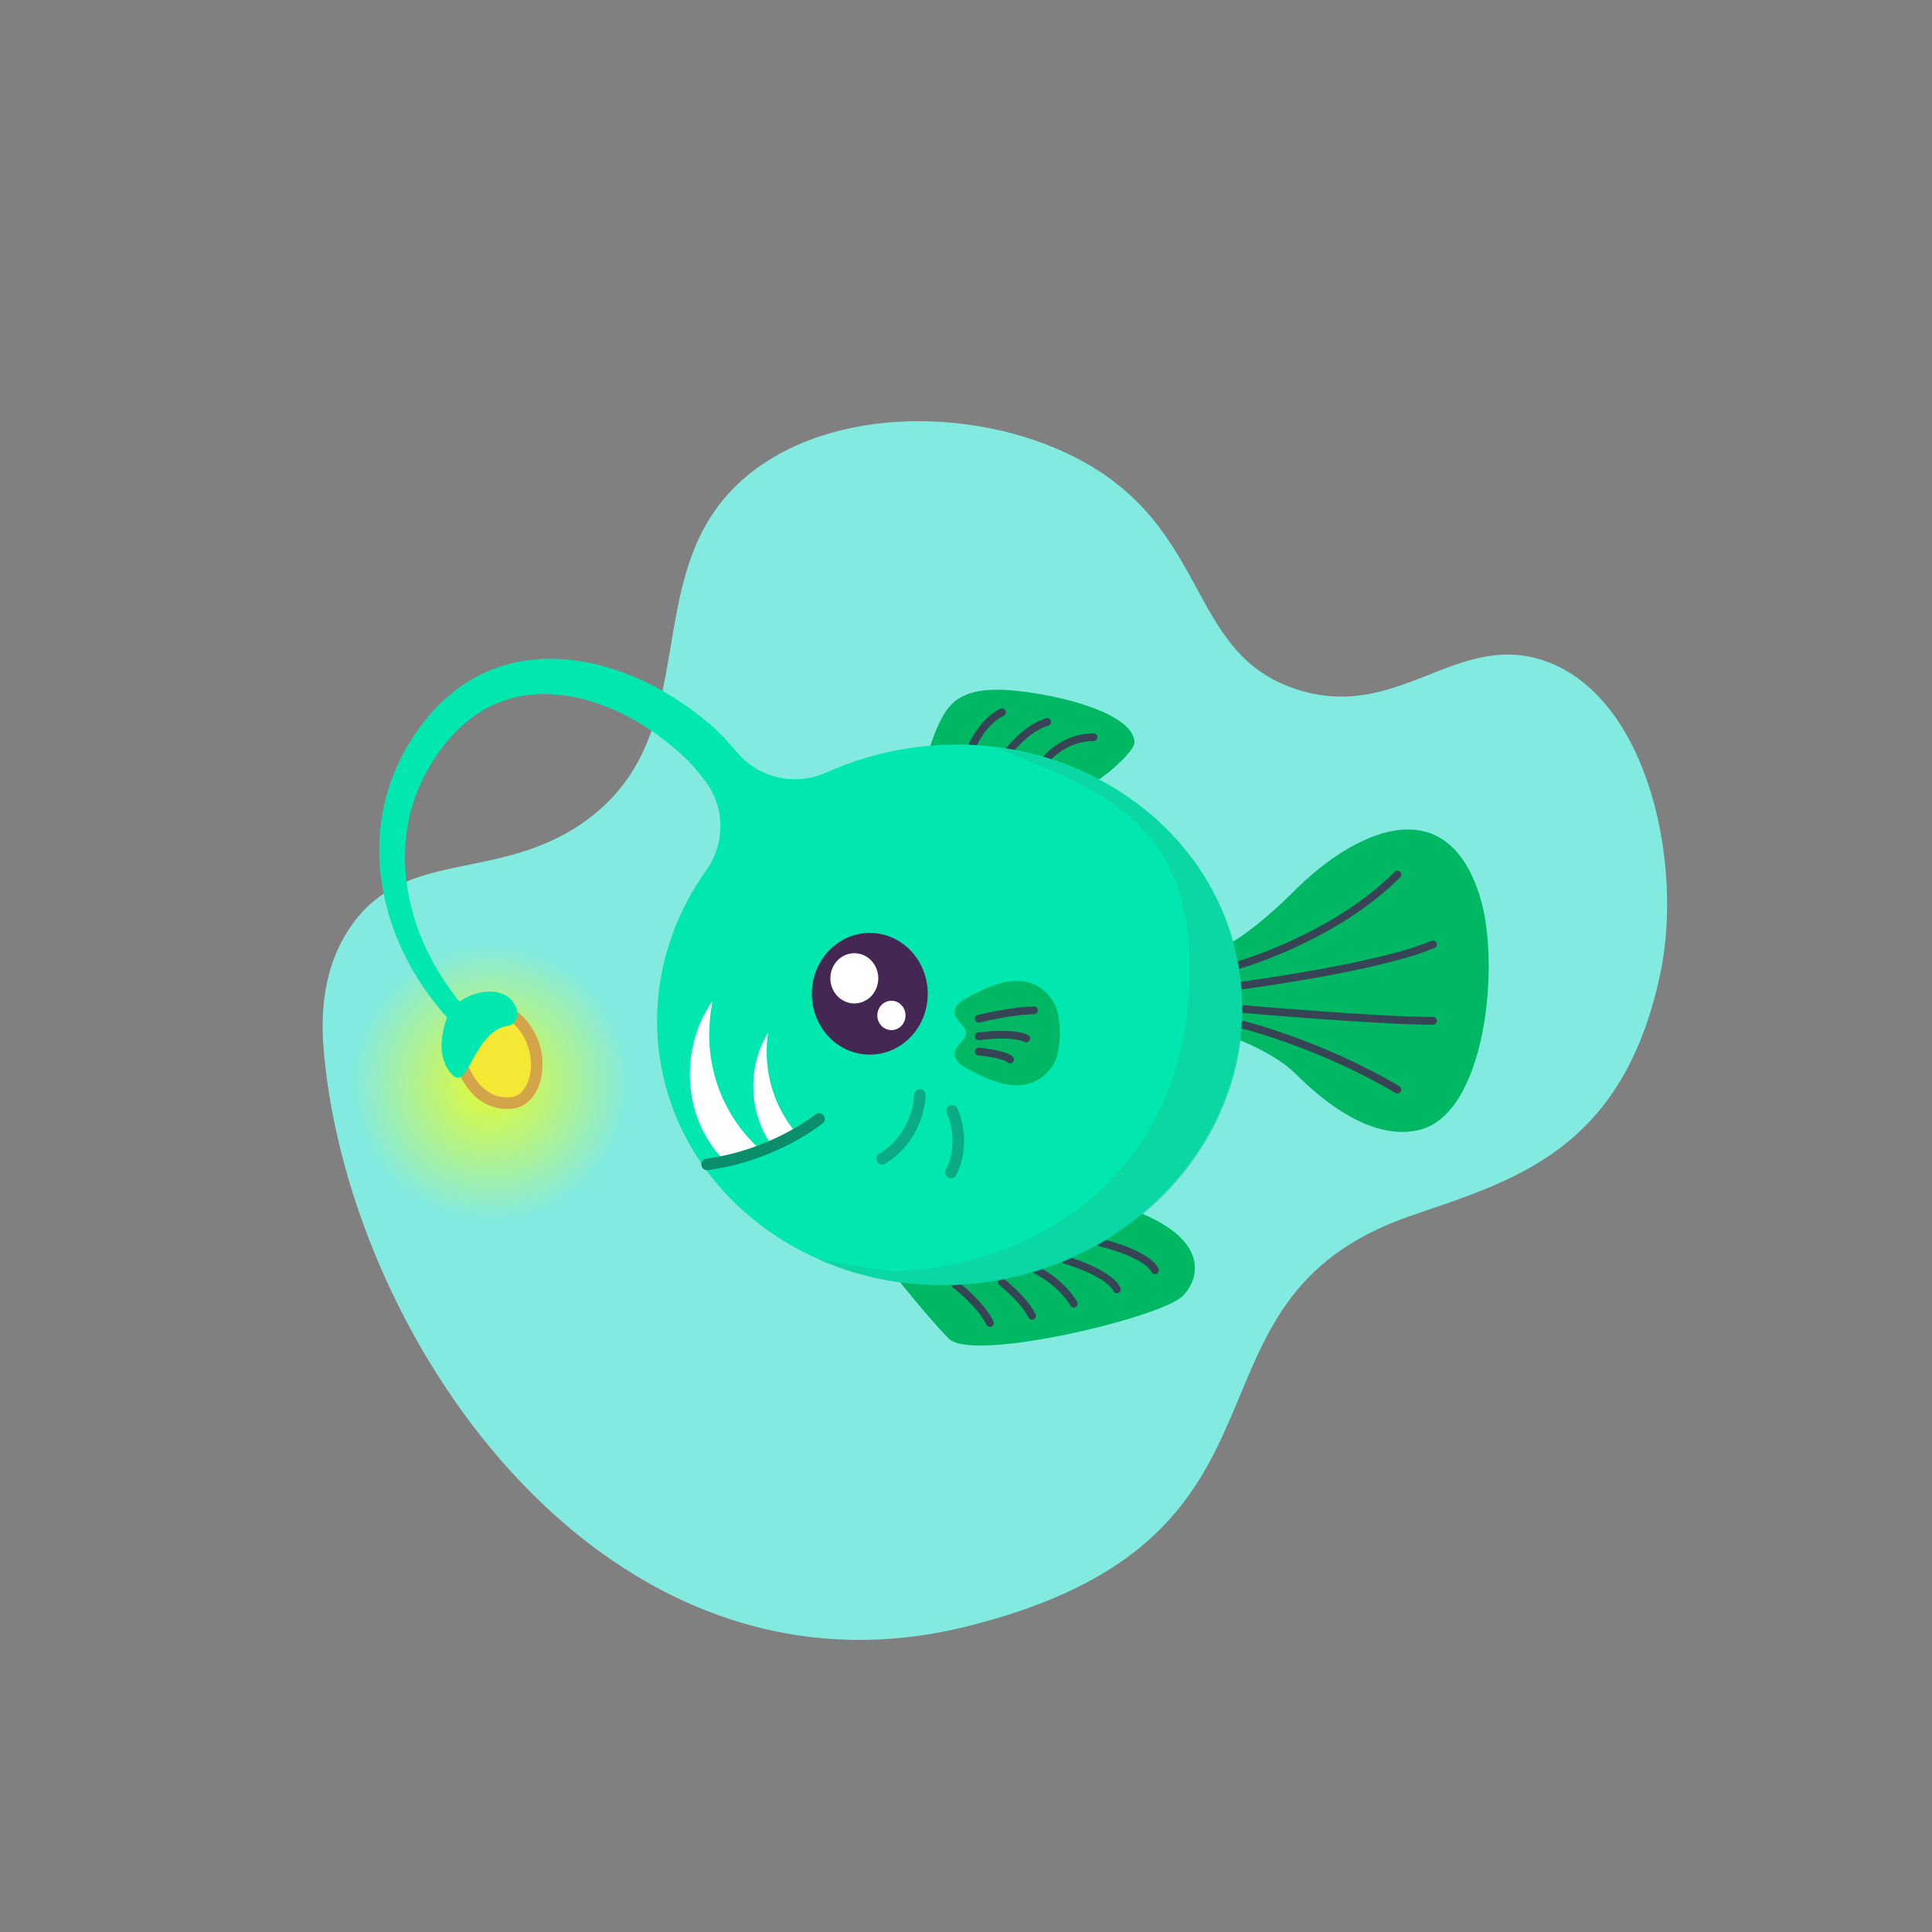 <svg width="1000" height="1000" viewBox="0 0 1000 1000" fill="none" xmlns="http://www.w3.org/2000/svg">
<rect x="0" y="0" width="1000" height="1000" fill="#808080" stroke="none"/>
<g id="day49-angler-fish 1">
<g id="background">
<path id="XMLID 1" d="M389.724 243.867C325.924 292.767 368.824 379.167 301.724 425.867C257.024 456.967 209.024 438.767 181.124 480.167C165.324 503.667 166.324 530.267 167.724 545.667C181.724 695.867 314.924 887.867 500.324 841.867C685.724 795.867 601.324 673.867 730.024 629.367C782.924 611.067 839.824 596.167 859.324 504.167C871.324 447.567 853.324 363.367 802.224 343.067C754.824 324.267 724.524 374.667 670.424 356.567C616.124 338.367 626.024 278.667 565.724 241.867C516.024 211.567 436.624 207.867 389.724 243.867Z" fill="#83EAE0"/>
</g>
<g id="Group">
<g id="light-shadow">
<path id="XMLID 17" opacity="0.79" d="M253.9 659.8C310.73 659.8 356.8 615.297 356.8 560.4C356.8 505.503 310.73 461 253.9 461C197.07 461 151 505.503 151 560.4C151 615.297 197.07 659.8 253.9 659.8Z" fill="url(#paint0_radial)"/>
</g>
<g id="wings2">
<path id="XMLID 21" d="M626.2 493.378C626.2 493.378 641.4 489.678 670.4 460.678C699.4 431.678 748.2 406.178 766.1 464.378C776.7 498.778 769.2 576.678 734.5 584.878C711.2 590.478 686.6 571.778 671.1 556.278C655.6 540.778 626.1 533.078 626.1 533.078V493.378H626.2Z" fill="#00B763"/>
</g>
<path id="XMLID 46" opacity="0.8" d="M640.8 499.578C640.8 499.578 690.3 485.678 723.3 452.678" stroke="#442753" stroke-width="4" stroke-miterlimit="10" stroke-linecap="round" stroke-linejoin="round"/>
<path id="XMLID 47" opacity="0.8" d="M642.2 510.178C642.2 510.178 714.4 500.678 741.7 488.778" stroke="#442753" stroke-width="4" stroke-miterlimit="10" stroke-linecap="round" stroke-linejoin="round"/>
<path id="XMLID 48" opacity="0.8" d="M642.5 530.178C642.5 530.178 682.9 540.078 723.3 563.978" stroke="#442753" stroke-width="4" stroke-miterlimit="10" stroke-linecap="round" stroke-linejoin="round"/>
<path id="XMLID 49" opacity="0.8" d="M642.5 522.178C642.5 522.178 712.7 528.378 741.7 528.378" stroke="#442753" stroke-width="4" stroke-miterlimit="10" stroke-linecap="round" stroke-linejoin="round"/>
<path id="XMLID 20" d="M480.2 390.878C480.2 390.878 484.9 371.878 492.7 364.378C500.5 356.878 513.4 354.678 540.5 359.678C567.5 364.678 587.2 373.878 587.2 384.378C587.2 389.378 567.6 406.278 562.8 406.278C558 406.278 493.8 389.078 480.2 390.878Z" fill="#00B763"/>
<g id="wings3">
<path id="XMLID 40" opacity="0.8" d="M503.4 385.678C503.4 385.678 508.5 373.678 518.6 368.678" stroke="#442753" stroke-width="4" stroke-miterlimit="10" stroke-linecap="round" stroke-linejoin="round"/>
</g>
<path id="XMLID 90" opacity="0.8" d="M542 373.678C530.5 377.178 521.5 389.678 521.5 389.678" stroke="#442753" stroke-width="4" stroke-miterlimit="10" stroke-linecap="round" stroke-linejoin="round"/>
<path id="XMLID 94" opacity="0.8" d="M542 392.378C542 392.378 551 381.578 566 381.578" stroke="#442753" stroke-width="4" stroke-miterlimit="10" stroke-linecap="round" stroke-linejoin="round"/>
<g id="wings1">
<path id="XMLID 19" d="M454.1 648.878C454.1 648.878 478.6 680.378 491.1 692.878C503.6 705.378 601.1 681.878 612.1 670.878C623.1 659.878 626.1 634.878 568.1 620.878C568.2 620.878 515.7 664.678 454.1 648.878Z" fill="#00B763"/>
</g>
<path id="XMLID 27" opacity="0.8" d="M494.5 664.878C494.5 664.878 507.5 674.778 512.4 684.778" stroke="#442753" stroke-width="4" stroke-miterlimit="10" stroke-linecap="round" stroke-linejoin="round"/>
<path id="XMLID 28" opacity="0.8" d="M518.6 663.678C518.6 663.678 529.6 672.178 534.2 681.078" stroke="#442753" stroke-width="4" stroke-miterlimit="10" stroke-linecap="round" stroke-linejoin="round"/>
<path id="XMLID 30" opacity="0.8" d="M536.3 657.378C536.3 657.378 548.6 662.978 555.8 674.778" stroke="#442753" stroke-width="4" stroke-miterlimit="10" stroke-linecap="round" stroke-linejoin="round"/>
<path id="XMLID 31" opacity="0.8" d="M551.5 652.178C551.5 652.178 573.6 658.478 578.1 667.378" stroke="#442753" stroke-width="4" stroke-miterlimit="10" stroke-linecap="round" stroke-linejoin="round"/>
<path id="XMLID 35" opacity="0.8" d="M569.7 643.178C569.7 643.178 593.2 648.578 597.8 657.478" stroke="#442753" stroke-width="4" stroke-miterlimit="10" stroke-linecap="round" stroke-linejoin="round"/>
<g id="light">
<path id="XMLID 12" d="M237.2 545.878C237.2 545.878 243.2 572.978 264.8 570.878C280.9 569.378 284.8 535.478 260.7 522.578C236.5 509.778 237.2 545.878 237.2 545.878Z" fill="#F4E834" stroke="#D3A548" stroke-width="6" stroke-miterlimit="10"/>
</g>
<g id="front-body">
<path id="XMLID 2" d="M641.4 502.978C630.1 426.778 553.8 374.878 471.1 387.178C455.6 389.478 441 393.878 427.6 399.878C411.9 406.978 393.3 402.978 382 389.978C377 384.178 372.3 379.078 369.8 376.878C362.7 370.678 354.5 364.378 345.1 358.878C340.4 356.078 335.4 353.478 330.1 351.178C324.8 348.878 319.2 346.778 313.4 345.178C311.9 344.778 310.5 344.378 309 343.978C307.5 343.678 306 343.278 304.5 342.978C303 342.678 301.4 342.478 299.9 342.178C298.4 341.878 296.8 341.778 295.2 341.578C288.9 340.878 282.5 340.778 276 341.478C269.5 342.078 263 343.478 256.7 345.778L255.5 346.178L254.9 346.378L254.6 346.478C253.8 346.778 254.3 346.578 254.1 346.678L254 346.778L252 347.678L250 348.578L249 349.078C248.7 349.278 248.2 349.478 247.9 349.678C246.3 350.478 244.8 351.378 243.3 352.178C241.8 353.078 240.5 353.978 239.1 354.878C233.7 358.678 228.7 362.978 224.4 367.678C220.1 372.478 216.2 377.578 212.9 382.778C209.6 388.078 206.7 393.578 204.3 399.278L203.9 400.378L203.5 401.478L202.7 403.478C202.5 404.078 202.2 404.878 201.9 405.678L201.2 407.878C200.7 409.378 200.4 410.778 199.9 412.278C199.5 413.778 199.2 415.178 198.8 416.678C196.2 428.378 195.8 439.878 196.8 450.678C197.9 461.378 200.3 471.378 203.4 480.078C206.5 488.878 210.3 496.478 214.1 502.978C217.9 509.478 221.7 514.778 225 518.978C226.6 521.078 228.2 522.878 229.5 524.478C230.2 525.278 230.8 525.978 231.4 526.578C228.8 533.678 225.4 547.678 234.3 556.478C242.5 564.678 245.1 533.778 262.8 530.978C268.4 530.078 269.8 522.678 264.1 516.978C259.3 512.178 247.9 511.378 237.8 518.478C237.7 518.278 237.5 518.178 237.4 517.978C236.2 516.478 234.8 514.678 233.4 512.678C230.5 508.678 227.1 503.578 223.8 497.478C220.5 491.378 217.3 484.278 214.8 476.178C212.2 468.078 210.4 459.078 209.8 449.578C209.2 439.978 210 429.878 212.6 419.878C213 418.678 213.3 417.378 213.7 416.178C214.1 414.978 214.5 413.678 214.9 412.478L215.6 410.678C215.8 410.078 216 409.478 216.3 408.878L217.1 406.878L217.5 406.078L217.9 405.178C220.1 400.378 222.8 395.678 225.8 391.178C228.8 386.678 232.3 382.478 236 378.678C239.8 374.878 243.9 371.478 248.3 368.678C249.4 367.978 250.5 367.278 251.6 366.678C252.7 366.178 253.7 365.578 254.8 365.078C255.1 364.978 255.3 364.778 255.6 364.678L256.6 364.278L258.7 363.478L260.7 362.678L260.9 362.578L261.4 362.478L262.3 362.178C267.2 360.578 272.3 359.678 277.4 359.378C282.5 359.078 287.7 359.278 292.8 360.078C294.1 360.278 295.3 360.478 296.6 360.678C297.9 360.978 299.1 361.178 300.4 361.478C301.6 361.778 302.9 362.078 304.1 362.478C305.3 362.778 306.5 363.178 307.7 363.578C312.5 365.178 317.2 367.078 321.6 369.178C326 371.378 330.2 373.678 334.2 376.278C342.2 381.378 349.1 387.078 355.2 392.778C357.1 394.478 360.4 398.478 364.2 403.178C375.2 416.878 375.8 436.078 365.6 450.378C345.8 478.178 336.3 512.378 341.5 547.478C352.8 623.678 429.1 675.578 511.8 663.278C594.5 650.978 652.7 579.278 641.4 502.978Z" fill="#00E8AF"/>
</g>
<g id="body-shadow">
<g id="XMLID 54" opacity="0.76">
<path id="XMLID 84" opacity="0.76" d="M641.8 503.3C632.5 441 579.8 395 515.6 387C558.6 406 615.3 418.5 615.8 499.9C616.5 600.1 545.3 652.6 469 657.7C453.8 658.7 438.3 653.7 424 652C450.4 663.7 480.8 668.2 512.3 663.6C595.1 651.3 653.1 579.6 641.8 503.3Z" fill="#12CC9B"/>
</g>
</g>
<path id="XMLID 4" d="M450.2 545.878C466.768 545.878 480.2 531.775 480.2 514.378C480.2 496.981 466.768 482.878 450.2 482.878C433.631 482.878 420.2 496.981 420.2 514.378C420.2 531.775 433.631 545.878 450.2 545.878Z" fill="#442753"/>
<path id="XMLID 6" d="M442.2 519.378C449.048 519.378 454.6 513.557 454.6 506.378C454.6 499.198 449.048 493.378 442.2 493.378C435.352 493.378 429.8 499.198 429.8 506.378C429.8 513.557 435.352 519.378 442.2 519.378Z" fill="white"/>
<path id="XMLID 7" d="M461.4 533.178C465.431 533.178 468.7 529.775 468.7 525.578C468.7 521.38 465.431 517.978 461.4 517.978C457.368 517.978 454.1 521.38 454.1 525.578C454.1 529.775 457.368 533.178 461.4 533.178Z" fill="white"/>
<path id="XMLID 34" d="M546.5 521.078C546 519.878 543.2 513.678 536.6 510.178C525.2 504.078 511.8 510.778 505 514.078C500.2 516.478 494.4 519.278 494.1 523.578C493.8 528.178 499.6 530.278 500.1 534.678C499.6 539.178 493.8 541.278 494.1 545.878C494.4 550.178 500.2 553.078 505 555.378C511.7 558.678 525.2 565.378 536.6 559.278C543.2 555.778 546 549.578 546.5 548.378C547.3 546.478 548.6 540.578 548.6 534.678C548.6 528.778 547.3 522.978 546.5 521.078Z" fill="#00B763"/>
<path id="XMLID 33" opacity="0.8" d="M506.6 527.278C506.6 527.278 524.1 522.978 535.2 522.978" stroke="#442753" stroke-width="4" stroke-miterlimit="10" stroke-linecap="round" stroke-linejoin="round"/>
<path id="XMLID 38" opacity="0.8" d="M506.6 536.378C506.6 536.378 523.7 533.978 531.2 537.478" stroke="#442753" stroke-width="4" stroke-miterlimit="10" stroke-linecap="round" stroke-linejoin="round"/>
<path id="XMLID 22" d="M394 595.478C387.8 597.878 381.5 599.778 375.3 601.078C363.1 589.178 355.9 571.178 357.2 551.478C358.1 538.778 362.3 527.278 368.9 517.978C368.1 521.778 367.5 525.778 367.3 529.778C365.4 555.778 376.1 579.778 394 595.478Z" fill="white"/>
<path id="XMLID 14" d="M412.3 586.678C409 588.578 405.6 590.378 402.1 591.978C401.3 592.378 400.4 592.778 399.6 593.078C393.6 584.678 389.9 573.978 389.9 562.278C389.9 551.978 392.7 542.478 397.5 534.678C397.1 537.778 396.8 540.978 396.8 544.278C396.8 560.578 402.7 575.478 412.3 586.678Z" fill="white"/>
<path id="XMLID 36" opacity="0.3" d="M476.1 566.678C476.1 566.678 476.1 587.778 456.6 599.778" stroke="#212121" stroke-width="6" stroke-miterlimit="10" stroke-linecap="round" stroke-linejoin="round"/>
<path id="XMLID 37" opacity="0.3" d="M492.8 574.978C492.8 574.978 500.4 590.178 492.3 606.878" stroke="#212121" stroke-width="6" stroke-miterlimit="10" stroke-linecap="round" stroke-linejoin="round"/>
<path id="XMLID 15" d="M423.9 579.178C417.3 584.078 410 588.478 402.1 592.078C390.2 597.578 378 601.078 366 602.678" stroke="#0A8E6B" stroke-width="6" stroke-miterlimit="10" stroke-linecap="round" stroke-linejoin="round"/>
<path id="XMLID 39" opacity="0.8" d="M506.6 544.278C506.6 544.278 520 545.578 522.8 548.378" stroke="#442753" stroke-width="4" stroke-miterlimit="10" stroke-linecap="round" stroke-linejoin="round"/>
</g>
</g>
<defs>
<radialGradient id="paint0_radial" cx="0" cy="0" r="1" gradientUnits="userSpaceOnUse" gradientTransform="translate(253.917 560.433) scale(71.387)">
<stop stop-color="#FFFF00"/>
<stop offset="1" stop-color="#FFFF00" stop-opacity="0"/>
</radialGradient>
</defs>
</svg>
